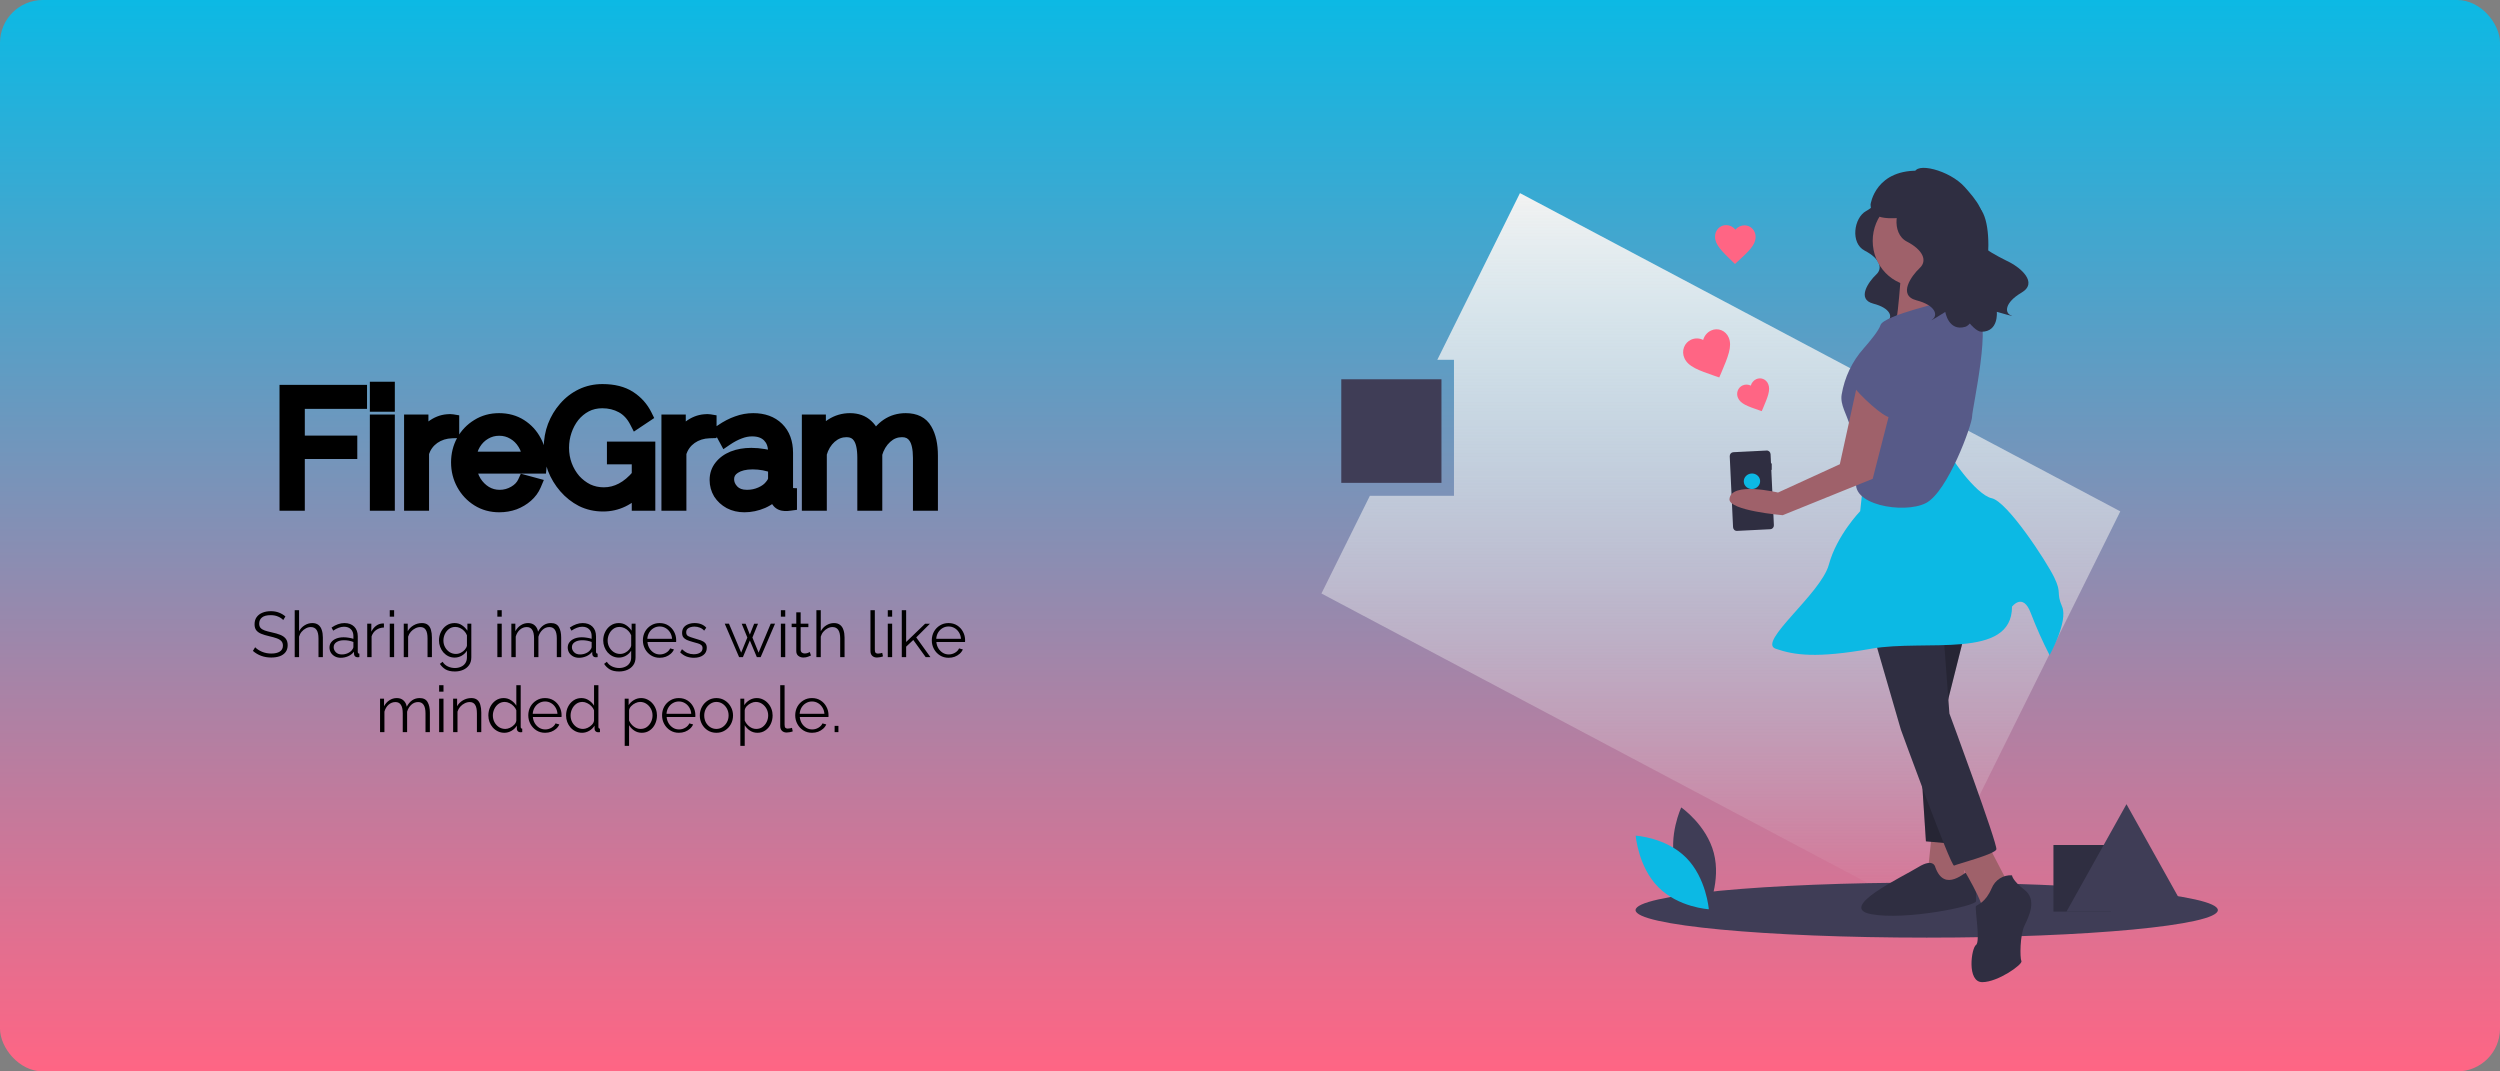 <svg width="700" height="300" viewBox="0 0 700 300" fill="none" xmlns="http://www.w3.org/2000/svg">
<rect x="0" y="0" width="700" height="300" fill="#808080" stroke="none"/>
<g clip-path="url(#clip0)">
<rect width="700" height="300" rx="12" fill="url(#paint0_linear)"/>
<path d="M425.589 54.071L402.442 100.753H407.115V138.82H383.566L370 166.179L538.097 255.291L593.686 143.182L425.589 54.071Z" fill="url(#paint1_linear)"/>
<path d="M403.609 106.191H375.558V135.194H403.609V106.191Z" fill="#3F3D56"/>
<path d="M495.965 131.569H496.088V129.756H495.881L495.76 127.178C495.747 126.892 495.624 126.622 495.418 126.429C495.213 126.236 494.942 126.136 494.664 126.15L485.32 126.617C485.183 126.624 485.048 126.658 484.924 126.719C484.8 126.78 484.688 126.865 484.596 126.97C484.504 127.075 484.432 127.198 484.386 127.332C484.339 127.466 484.319 127.608 484.326 127.75L485.255 147.621C485.268 147.908 485.391 148.177 485.597 148.37C485.802 148.563 486.073 148.663 486.35 148.649L495.695 148.182C495.832 148.175 495.966 148.141 496.091 148.08C496.215 148.019 496.326 147.934 496.419 147.829C496.511 147.724 496.583 147.601 496.629 147.467C496.675 147.333 496.696 147.191 496.689 147.049L495.965 131.569Z" fill="#2F2E41"/>
<path d="M490.649 136.926C491.912 136.863 492.89 135.839 492.834 134.639C492.778 133.44 491.709 132.518 490.446 132.581C489.183 132.645 488.204 133.668 488.261 134.868C488.317 136.068 489.386 136.989 490.649 136.926Z" fill="#0CB9E4"/>
<path d="M539.478 262.538C584.501 262.538 621 259.088 621 254.834C621 250.579 584.501 247.13 539.478 247.13C494.455 247.13 457.956 250.579 457.956 254.834C457.956 259.088 494.455 262.538 539.478 262.538Z" fill="#3F3D56"/>
<path d="M469.096 241.846C471.156 249.72 478.212 254.596 478.212 254.596C478.212 254.596 481.928 246.707 479.868 238.833C477.808 230.96 470.752 226.084 470.752 226.084C470.752 226.084 467.036 233.973 469.096 241.846Z" fill="#3F3D56"/>
<path d="M472.123 240.154C477.775 245.844 478.466 254.59 478.466 254.59C478.466 254.59 469.992 254.111 464.339 248.422C458.687 242.732 457.996 233.987 457.996 233.987C457.996 233.987 466.47 234.465 472.123 240.154Z" fill="#0CB9E4"/>
<path d="M525.342 55.119C525.342 55.119 525.948 57.21 522.51 59.092C519.072 60.974 518.061 68.084 522.106 70.175C526.151 72.266 527.364 74.985 525.342 76.867C523.319 78.749 519.679 83.768 524.533 85.022C529.387 86.277 529.993 88.786 528.578 89.832C527.162 90.877 531.814 87.95 531.814 87.95C531.814 87.95 532.623 92.969 536.87 91.714C541.117 90.459 553.049 66.62 546.982 63.275C540.914 59.929 525.342 55.119 525.342 55.119Z" fill="#2F2E41"/>
<path d="M541.012 232.401L539.697 245.09L545.395 248.716L550.655 247.809L548.025 232.401H541.012Z" fill="#9F616A"/>
<path d="M536.629 80.133C543.407 80.133 548.901 74.452 548.901 67.444C548.901 60.436 543.407 54.755 536.629 54.755C529.852 54.755 524.357 60.436 524.357 67.444C524.357 74.452 529.852 80.133 536.629 80.133Z" fill="#9F616A"/>
<path d="M532.466 73.562C532.466 73.562 531.37 92.822 530.055 92.822C528.74 92.822 545.395 91.916 545.395 91.916C545.395 91.916 538.382 79.227 541.889 75.148C545.395 71.07 532.466 73.562 532.466 73.562Z" fill="#9F616A"/>
<path d="M550.655 175.301L544.957 197.96L549.34 236.48L539.259 235.573L535.314 175.301H550.655Z" fill="#2F2E41"/>
<path opacity="0.2" d="M550.655 175.301L544.957 197.96L549.34 236.48L539.259 235.573L535.314 175.301H550.655Z" fill="black"/>
<path d="M541.889 242.824C541.889 242.824 541.451 240.105 537.068 242.824C532.685 245.543 514.277 254.154 523.919 255.966C533.561 257.779 553.284 253.701 553.284 252.341C553.284 250.981 553.723 242.371 551.969 243.277C550.216 244.184 544.519 250.075 541.889 242.824Z" fill="#2F2E41"/>
<path d="M547.587 239.652C547.587 239.652 554.599 250.981 555.037 254.154C555.476 257.326 562.05 246.903 562.05 246.903L555.914 235.12L547.587 239.652Z" fill="#9F616A"/>
<path d="M524.357 177.113L532.246 204.304C532.246 204.304 546.272 242.824 547.148 242.371C548.025 241.918 558.544 239.199 558.982 237.839C559.42 236.48 545.833 199.772 545.833 199.772L544.08 176.207L524.357 177.113Z" fill="#2F2E41"/>
<path d="M563.365 245.09C562.168 245.005 560.976 245.309 559.954 245.959C558.933 246.609 558.133 247.573 557.667 248.716C555.914 252.794 553.723 253.247 553.284 253.701C552.846 254.154 554.599 263.67 553.284 264.577C551.969 265.483 550.655 275 555.037 275C559.42 275 566.433 270.015 565.995 269.109C565.556 268.202 565.556 261.858 566.871 259.139C568.186 256.42 570.378 251.888 566.871 249.169C563.365 246.45 563.365 245.09 563.365 245.09Z" fill="#2F2E41"/>
<path d="M521.728 134.968L520.851 143.125C520.851 143.125 514.277 149.923 512.085 158.08C509.894 166.237 491.924 179.832 497.183 181.645C502.443 183.458 508.579 184.364 523.919 181.645C539.259 178.926 563.365 184.817 563.365 169.862C563.365 169.862 566.433 165.784 568.624 171.675C570.168 175.699 571.924 179.633 573.884 183.458C573.884 183.458 579.143 173.941 577.39 169.862C575.637 165.784 577.39 166.237 575.199 161.705C573.007 157.173 562.05 140.406 557.667 139.499C553.284 138.593 544.957 126.81 545.395 125.451C545.833 124.091 521.728 134.968 521.728 134.968Z" fill="#0CB9E4"/>
<path d="M545.395 84.212C545.395 84.212 527.425 88.29 526.549 91.009C526.056 92.539 523.76 95.359 521.845 97.534C518.613 101.15 516.464 105.659 515.659 110.512C515.202 113.403 517.124 116.003 518.002 119.333C520.632 129.303 522.604 126.81 519.974 134.061C517.345 141.312 533.123 144.031 539.259 140.859C545.395 137.687 552.189 118.88 552.189 116.614C552.189 114.348 558.106 88.743 553.284 86.931C548.463 85.118 545.395 84.212 545.395 84.212Z" fill="#575A88"/>
<path d="M520.413 105.964L515.153 129.983L497.841 137.913C497.841 137.913 484.692 134.741 484.254 139.726C483.968 142.981 499.156 144.258 499.156 144.258L524.357 134.061L530.055 111.856L520.413 105.964Z" fill="#9F616A"/>
<path d="M526.549 96.901C526.549 96.901 515.591 103.698 518.221 107.324C520.851 110.949 527.425 116.841 529.178 116.841C530.932 116.841 532.246 105.964 532.246 102.792C532.246 99.62 526.549 96.901 526.549 96.901Z" fill="#575A88"/>
<path d="M537.512 50.967C537.512 50.967 538.184 53.283 534.376 55.368C530.567 57.453 529.447 65.329 533.928 67.646C538.408 69.962 539.753 72.974 537.512 75.059C535.272 77.144 531.239 82.704 536.616 84.093C541.993 85.483 542.665 88.263 541.097 89.421C539.529 90.58 544.682 87.337 544.682 87.337C544.682 87.337 545.578 92.896 550.283 91.506C554.988 90.117 559.682 64.851 554.437 58.343C549.561 52.293 537.512 50.967 537.512 50.967Z" fill="#2F2E41"/>
<path d="M536.081 48.582C536.082 45.188 545.902 47.627 550.113 52.366C553.028 55.647 557.456 60.584 553.746 64.064C550.035 67.544 560.106 72.106 562.808 73.489C565.509 74.872 570.842 79.101 566.026 81.939C561.211 84.776 561.288 87.641 563.101 88.319C564.913 88.997 559.105 87.31 559.105 87.31C559.105 87.31 559.692 92.914 554.799 92.887C549.906 92.86 535.868 65.056 539.221 57.327C542.339 50.141 536.081 48.582 536.081 48.582Z" fill="#2F2E41"/>
<path d="M538.208 47.838C525.076 47.021 523.758 57.242 523.758 57.242C523.849 63.156 532.933 60.274 535.456 61.156C538.5 58.892 544.368 54.608 548.564 51.551C545.518 49.333 541.929 48.046 538.208 47.838Z" fill="#2F2E41"/>
<path d="M481.391 105.685L480.13 105.258C475.628 103.688 472.67 102.686 471.616 100.23C471.408 99.767 471.292 99.265 471.274 98.754C471.257 98.243 471.339 97.734 471.515 97.256C471.692 96.779 471.959 96.343 472.301 95.974C472.643 95.605 473.054 95.311 473.508 95.109C474.043 94.867 474.622 94.749 475.205 94.762C475.788 94.775 476.362 94.918 476.886 95.184C477.047 94.604 477.329 94.068 477.711 93.612C478.093 93.156 478.567 92.792 479.099 92.544C479.548 92.332 480.035 92.214 480.529 92.2C481.023 92.185 481.515 92.272 481.976 92.458C482.437 92.643 482.857 92.922 483.211 93.278C483.566 93.634 483.848 94.06 484.041 94.531C485.094 96.987 483.828 99.927 481.932 104.431L481.391 105.685Z" fill="#FF6584"/>
<path d="M493.289 115.121L492.431 114.83C489.366 113.762 487.353 113.08 486.636 111.408C486.494 111.093 486.415 110.751 486.403 110.403C486.391 110.055 486.447 109.709 486.567 109.384C486.687 109.059 486.869 108.762 487.102 108.511C487.335 108.26 487.614 108.06 487.923 107.922C488.287 107.758 488.681 107.677 489.078 107.686C489.475 107.695 489.866 107.793 490.223 107.973C490.333 107.578 490.524 107.213 490.784 106.903C491.045 106.593 491.367 106.345 491.729 106.176C492.035 106.032 492.366 105.952 492.702 105.942C493.039 105.932 493.374 105.991 493.687 106.118C494.001 106.244 494.287 106.433 494.528 106.676C494.77 106.918 494.962 107.208 495.093 107.529C495.81 109.2 494.948 111.202 493.657 114.268L493.289 115.121Z" fill="#FF6584"/>
<path d="M485.792 73.911L484.978 73.131C482.086 70.313 480.176 68.484 480.204 66.238C480.202 65.81 480.283 65.387 480.442 64.992C480.601 64.598 480.836 64.24 481.131 63.941C481.426 63.641 481.776 63.406 482.161 63.25C482.546 63.093 482.957 63.017 483.37 63.028C483.858 63.037 484.338 63.156 484.777 63.376C485.216 63.596 485.603 63.913 485.912 64.303C486.231 63.921 486.626 63.615 487.07 63.407C487.514 63.198 487.997 63.092 488.485 63.096C488.899 63.096 489.308 63.183 489.688 63.35C490.069 63.517 490.413 63.761 490.701 64.068C490.989 64.375 491.214 64.739 491.363 65.138C491.513 65.536 491.583 65.962 491.57 66.389C491.542 68.636 489.588 70.413 486.626 73.153L485.792 73.911Z" fill="#FF6584"/>
<path d="M591.117 236.591H574.964V255.246H591.117V236.591Z" fill="#2F2E41"/>
<path d="M595.414 225.173L603.81 240.209L612.206 255.246H595.414H578.622L587.018 240.209L595.414 225.173Z" fill="#3F3D56"/>
<path d="M80.266 141V109.76H100.77V112.488H83.346V123.972H98.042V126.524H83.346V141H80.266ZM105.56 113.28V108.88H108.552V113.28H105.56ZM105.56 141V118.076H108.552V141H105.56ZM126.582 120.716C124.587 120.775 122.827 121.332 121.302 122.388C119.806 123.444 118.75 124.896 118.134 126.744V141H115.142V118.076H117.958V123.576C118.75 121.963 119.791 120.657 121.082 119.66C122.402 118.663 123.795 118.105 125.262 117.988C125.555 117.959 125.804 117.944 126.01 117.944C126.215 117.944 126.406 117.959 126.582 117.988V120.716ZM139.78 141.44C137.58 141.44 135.615 140.897 133.884 139.812C132.153 138.727 130.789 137.275 129.792 135.456C128.795 133.637 128.296 131.643 128.296 129.472C128.296 127.331 128.78 125.365 129.748 123.576C130.745 121.787 132.109 120.364 133.84 119.308C135.571 118.223 137.536 117.68 139.736 117.68C141.995 117.68 143.975 118.223 145.676 119.308C147.377 120.393 148.697 121.831 149.636 123.62C150.604 125.38 151.088 127.316 151.088 129.428C151.088 129.897 151.073 130.293 151.044 130.616H131.42C131.567 132.259 132.036 133.725 132.828 135.016C133.62 136.277 134.632 137.289 135.864 138.052C137.096 138.785 138.445 139.152 139.912 139.152C141.408 139.152 142.816 138.771 144.136 138.008C145.456 137.245 146.395 136.248 146.952 135.016L149.548 135.72C149.079 136.835 148.345 137.832 147.348 138.712C146.38 139.563 145.251 140.237 143.96 140.736C142.669 141.205 141.276 141.44 139.78 141.44ZM131.332 128.46H148.272C148.155 126.817 147.7 125.365 146.908 124.104C146.116 122.813 145.104 121.816 143.872 121.112C142.64 120.379 141.276 120.012 139.78 120.012C138.284 120.012 136.92 120.379 135.688 121.112C134.456 121.816 133.444 122.813 132.652 124.104C131.889 125.365 131.449 126.817 131.332 128.46ZM168.86 141.22C166.748 141.22 164.798 140.78 163.008 139.9C161.248 138.991 159.708 137.773 158.388 136.248C157.068 134.723 156.042 133.021 155.308 131.144C154.604 129.237 154.252 127.301 154.252 125.336C154.252 123.253 154.604 121.273 155.308 119.396C156.042 117.489 157.054 115.803 158.344 114.336C159.635 112.84 161.16 111.667 162.92 110.816C164.68 109.965 166.602 109.54 168.684 109.54C171.764 109.54 174.272 110.171 176.208 111.432C178.144 112.693 179.611 114.336 180.608 116.36L178.232 117.944C177.235 116.008 175.9 114.585 174.228 113.676C172.556 112.767 170.694 112.312 168.64 112.312C166.91 112.312 165.34 112.679 163.932 113.412C162.554 114.145 161.366 115.128 160.368 116.36C159.4 117.592 158.652 118.985 158.124 120.54C157.596 122.095 157.332 123.708 157.332 125.38C157.332 127.14 157.626 128.812 158.212 130.396C158.799 131.951 159.62 133.344 160.676 134.576C161.762 135.779 163.008 136.732 164.416 137.436C165.854 138.111 167.408 138.448 169.08 138.448C170.87 138.448 172.571 138.023 174.184 137.172C175.827 136.321 177.396 135.001 178.892 133.212V128.02H171.94V125.644H181.488V141H178.892V136.424C176.018 139.621 172.674 141.22 168.86 141.22ZM198.64 120.716C196.646 120.775 194.886 121.332 193.36 122.388C191.864 123.444 190.808 124.896 190.192 126.744V141H187.2V118.076H190.016V123.576C190.808 121.963 191.85 120.657 193.14 119.66C194.46 118.663 195.854 118.105 197.32 117.988C197.614 117.959 197.863 117.944 198.068 117.944C198.274 117.944 198.464 117.959 198.64 117.988V120.716ZM200.692 134.4C200.692 132.992 201.103 131.775 201.924 130.748C202.746 129.692 203.875 128.871 205.312 128.284C206.779 127.697 208.466 127.404 210.372 127.404C211.487 127.404 212.646 127.507 213.848 127.712C215.051 127.888 216.122 128.137 217.06 128.46V126.524C217.06 124.588 216.488 123.048 215.344 121.904C214.2 120.76 212.616 120.188 210.592 120.188C209.39 120.188 208.187 120.423 206.984 120.892C205.782 121.332 204.535 121.992 203.244 122.872L202.1 120.76C203.596 119.733 205.063 118.971 206.5 118.472C207.938 117.944 209.404 117.68 210.9 117.68C213.716 117.68 215.946 118.487 217.588 120.1C219.231 121.713 220.052 123.943 220.052 126.788V137.392C220.052 138.184 220.419 138.595 221.152 138.624V141C220.507 141.088 220.052 141.117 219.788 141.088C219.055 141.059 218.498 140.824 218.116 140.384C217.735 139.944 217.53 139.475 217.5 138.976L217.456 137.304C216.43 138.624 215.095 139.651 213.452 140.384C211.81 141.088 210.138 141.44 208.436 141.44C206.94 141.44 205.606 141.132 204.432 140.516C203.259 139.871 202.335 139.02 201.66 137.964C201.015 136.879 200.692 135.691 200.692 134.4ZM216.048 136.16C216.723 135.368 217.06 134.635 217.06 133.96V130.616C215.036 129.824 212.924 129.428 210.724 129.428C208.583 129.428 206.852 129.853 205.532 130.704C204.212 131.555 203.552 132.713 203.552 134.18C203.552 135.441 204.036 136.585 205.004 137.612C206.002 138.639 207.38 139.152 209.14 139.152C210.578 139.152 211.912 138.873 213.144 138.316C214.406 137.759 215.374 137.04 216.048 136.16ZM260.617 141H257.625V128.196C257.625 125.556 257.199 123.605 256.349 122.344C255.498 121.053 254.237 120.408 252.565 120.408C250.805 120.408 249.25 121.024 247.901 122.256C246.551 123.488 245.598 125.072 245.041 127.008V141H242.049V128.196C242.049 125.497 241.623 123.532 240.773 122.3C239.951 121.039 238.705 120.408 237.033 120.408C235.302 120.408 233.747 121.009 232.369 122.212C231.019 123.415 230.066 124.999 229.509 126.964V141H226.517V118.076H229.245V123.268C230.183 121.508 231.415 120.144 232.941 119.176C234.466 118.179 236.153 117.68 238.001 117.68C239.907 117.68 241.447 118.237 242.621 119.352C243.794 120.437 244.513 121.845 244.777 123.576C246.889 119.645 249.837 117.68 253.621 117.68C256.202 117.68 258.006 118.589 259.033 120.408C260.089 122.197 260.617 124.588 260.617 127.58V141Z" fill="black"/>
<path d="M80.266 141H78.266V143H80.266V141ZM80.266 109.76V107.76H78.266V109.76H80.266ZM100.77 109.76H102.77V107.76H100.77V109.76ZM100.77 112.488V114.488H102.77V112.488H100.77ZM83.346 112.488V110.488H81.346V112.488H83.346ZM83.346 123.972H81.346V125.972H83.346V123.972ZM98.042 123.972H100.042V121.972H98.042V123.972ZM98.042 126.524V128.524H100.042V126.524H98.042ZM83.346 126.524V124.524H81.346V126.524H83.346ZM83.346 141V143H85.346V141H83.346ZM82.266 141V109.76H78.266V141H82.266ZM80.266 111.76H100.77V107.76H80.266V111.76ZM98.77 109.76V112.488H102.77V109.76H98.77ZM100.77 110.488H83.346V114.488H100.77V110.488ZM81.346 112.488V123.972H85.346V112.488H81.346ZM83.346 125.972H98.042V121.972H83.346V125.972ZM96.042 123.972V126.524H100.042V123.972H96.042ZM98.042 124.524H83.346V128.524H98.042V124.524ZM81.346 126.524V141H85.346V126.524H81.346ZM83.346 139H80.266V143H83.346V139ZM105.56 113.28H103.56V115.28H105.56V113.28ZM105.56 108.88V106.88H103.56V108.88H105.56ZM108.552 108.88H110.552V106.88H108.552V108.88ZM108.552 113.28V115.28H110.552V113.28H108.552ZM105.56 141H103.56V143H105.56V141ZM105.56 118.076V116.076H103.56V118.076H105.56ZM108.552 118.076H110.552V116.076H108.552V118.076ZM108.552 141V143H110.552V141H108.552ZM107.56 113.28V108.88H103.56V113.28H107.56ZM105.56 110.88H108.552V106.88H105.56V110.88ZM106.552 108.88V113.28H110.552V108.88H106.552ZM108.552 111.28H105.56V115.28H108.552V111.28ZM107.56 141V118.076H103.56V141H107.56ZM105.56 120.076H108.552V116.076H105.56V120.076ZM106.552 118.076V141H110.552V118.076H106.552ZM108.552 139H105.56V143H108.552V139ZM126.582 120.716L126.641 122.715L128.582 122.658V120.716H126.582ZM121.302 122.388L120.163 120.744L120.156 120.749L120.148 120.754L121.302 122.388ZM118.134 126.744L116.236 126.112L116.134 126.419V126.744H118.134ZM118.134 141V143H120.134V141H118.134ZM115.142 141H113.142V143H115.142V141ZM115.142 118.076V116.076H113.142V118.076H115.142ZM117.958 118.076H119.958V116.076H117.958V118.076ZM117.958 123.576H115.958L119.753 124.457L117.958 123.576ZM121.082 119.66L119.876 118.064L119.867 118.071L119.859 118.077L121.082 119.66ZM125.262 117.988L125.421 119.982L125.441 119.98L125.461 119.978L125.262 117.988ZM126.582 117.988H128.582V116.294L126.911 116.015L126.582 117.988ZM126.523 118.717C124.172 118.786 122.031 119.451 120.163 120.744L122.44 124.032C123.623 123.213 125.002 122.763 126.641 122.715L126.523 118.717ZM120.148 120.754C118.281 122.072 116.978 123.886 116.236 126.112L120.031 127.376C120.521 125.906 121.331 124.816 122.455 124.022L120.148 120.754ZM116.134 126.744V141H120.134V126.744H116.134ZM118.134 139H115.142V143H118.134V139ZM117.142 141V118.076H113.142V141H117.142ZM115.142 120.076H117.958V116.076H115.142V120.076ZM115.958 118.076V123.576H119.958V118.076H115.958ZM119.753 124.457C120.424 123.09 121.28 122.035 122.305 121.243L119.859 118.077C118.303 119.28 117.075 120.835 116.162 122.695L119.753 124.457ZM122.287 121.256C123.343 120.458 124.38 120.065 125.421 119.982L125.102 115.994C123.21 116.146 121.461 116.867 119.876 118.064L122.287 121.256ZM125.461 119.978C125.714 119.953 125.893 119.944 126.01 119.944V115.944C125.716 115.944 125.396 115.965 125.063 115.998L125.461 119.978ZM126.01 119.944C126.121 119.944 126.2 119.952 126.253 119.961L126.911 116.015C126.611 115.965 126.309 115.944 126.01 115.944V119.944ZM124.582 117.988V120.716H128.582V117.988H124.582ZM133.884 139.812L132.822 141.506L133.884 139.812ZM129.792 135.456L128.038 136.418L129.792 135.456ZM129.748 123.576L128.001 122.602L127.995 122.613L127.989 122.624L129.748 123.576ZM133.84 119.308L134.882 121.015L134.892 121.009L134.903 121.002L133.84 119.308ZM149.636 123.62L147.865 124.549L147.874 124.567L147.884 124.584L149.636 123.62ZM151.044 130.616V132.616H152.871L153.036 130.797L151.044 130.616ZM131.42 130.616V128.616H129.234L129.428 130.794L131.42 130.616ZM132.828 135.016L131.123 136.062L131.129 136.071L131.134 136.08L132.828 135.016ZM135.864 138.052L134.811 139.753L134.826 139.762L134.841 139.771L135.864 138.052ZM144.136 138.008L143.136 136.276L144.136 138.008ZM146.952 135.016L147.476 133.086L145.832 132.64L145.13 134.192L146.952 135.016ZM149.548 135.72L151.391 136.496L152.279 134.388L150.072 133.79L149.548 135.72ZM147.348 138.712L148.668 140.214L148.671 140.212L147.348 138.712ZM143.96 140.736L144.644 142.616L144.662 142.609L144.681 142.602L143.96 140.736ZM131.332 128.46L129.337 128.318L129.184 130.46H131.332V128.46ZM148.272 128.46V130.46H150.42L150.267 128.318L148.272 128.46ZM146.908 124.104L145.203 125.15L145.209 125.159L145.214 125.168L146.908 124.104ZM143.872 121.112L142.849 122.831L142.864 122.84L142.88 122.848L143.872 121.112ZM135.688 121.112L136.68 122.848L136.696 122.84L136.711 122.831L135.688 121.112ZM132.652 124.104L130.947 123.058L130.941 123.069L132.652 124.104ZM139.78 139.44C137.926 139.44 136.334 138.988 134.947 138.118L132.822 141.506C134.895 142.807 137.234 143.44 139.78 143.44V139.44ZM134.947 138.118C133.51 137.216 132.382 136.019 131.546 134.494L128.038 136.418C129.197 138.531 130.797 140.237 132.822 141.506L134.947 138.118ZM131.546 134.494C130.718 132.984 130.296 131.323 130.296 129.472H126.296C126.296 131.963 126.872 134.29 128.038 136.418L131.546 134.494ZM130.296 129.472C130.296 127.645 130.706 126.009 131.507 124.528L127.989 122.624C126.854 124.721 126.296 127.016 126.296 129.472H130.296ZM131.495 124.55C132.326 123.058 133.449 121.89 134.882 121.015L132.798 117.601C130.77 118.838 129.165 120.515 128.001 122.602L131.495 124.55ZM134.903 121.002C136.29 120.132 137.882 119.68 139.736 119.68V115.68C137.19 115.68 134.851 116.313 132.778 117.614L134.903 121.002ZM139.736 119.68C141.661 119.68 143.258 120.138 144.6 120.994L146.752 117.622C144.692 116.308 142.329 115.68 139.736 115.68V119.68ZM144.6 120.994C146.008 121.892 147.088 123.068 147.865 124.549L151.407 122.691C150.307 120.593 148.747 118.895 146.752 117.622L144.6 120.994ZM147.884 124.584C148.681 126.033 149.088 127.635 149.088 129.428H153.088C153.088 126.997 152.527 124.727 151.389 122.656L147.884 124.584ZM149.088 129.428C149.088 129.861 149.074 130.193 149.052 130.435L153.036 130.797C153.072 130.394 153.088 129.934 153.088 129.428H149.088ZM151.044 128.616H131.42V132.616H151.044V128.616ZM129.428 130.794C129.6 132.716 130.156 134.485 131.123 136.062L134.533 133.97C133.916 132.965 133.534 131.801 133.412 130.438L129.428 130.794ZM131.134 136.08C132.084 137.592 133.313 138.825 134.811 139.753L136.917 136.351C135.952 135.754 135.156 134.963 134.522 133.952L131.134 136.08ZM134.841 139.771C136.39 140.693 138.094 141.152 139.912 141.152V137.152C138.797 137.152 137.802 136.878 136.887 136.333L134.841 139.771ZM139.912 141.152C141.766 141.152 143.519 140.675 145.137 139.74L143.136 136.276C142.114 136.867 141.05 137.152 139.912 137.152V141.152ZM145.137 139.74C146.771 138.796 148.023 137.501 148.774 135.84L145.13 134.192C144.766 134.995 144.142 135.695 143.136 136.276L145.137 139.74ZM146.429 136.946L149.025 137.65L150.072 133.79L147.476 133.086L146.429 136.946ZM147.705 134.944C147.363 135.755 146.819 136.511 146.025 137.212L148.671 140.212C149.871 139.153 150.794 137.915 151.391 136.496L147.705 134.944ZM146.028 137.21C145.249 137.894 144.327 138.45 143.239 138.87L144.681 142.602C146.175 142.024 147.511 141.232 148.668 140.214L146.028 137.21ZM143.277 138.856C142.224 139.239 141.064 139.44 139.78 139.44V143.44C141.488 143.44 143.115 143.171 144.644 142.616L143.277 138.856ZM131.332 130.46H148.272V126.46H131.332V130.46ZM150.267 128.318C150.129 126.383 149.586 124.608 148.602 123.04L145.214 125.168C145.814 126.123 146.181 127.252 146.277 128.602L150.267 128.318ZM148.613 123.058C147.657 121.501 146.408 120.257 144.864 119.376L142.88 122.848C143.801 123.375 144.575 124.126 145.203 125.15L148.613 123.058ZM144.895 119.393C143.34 118.468 141.62 118.012 139.78 118.012V122.012C140.932 122.012 141.94 122.29 142.849 122.831L144.895 119.393ZM139.78 118.012C137.94 118.012 136.22 118.468 134.665 119.393L136.711 122.831C137.62 122.29 138.628 122.012 139.78 122.012V118.012ZM134.696 119.376C133.153 120.257 131.903 121.501 130.947 123.058L134.357 125.15C134.985 124.126 135.76 123.375 136.68 122.848L134.696 119.376ZM130.941 123.069C129.996 124.632 129.474 126.397 129.337 128.318L133.327 128.602C133.424 127.238 133.783 126.099 134.364 125.139L130.941 123.069ZM163.008 139.9L162.09 141.677L162.108 141.686L162.126 141.695L163.008 139.9ZM158.388 136.248L156.876 137.557L156.876 137.557L158.388 136.248ZM155.308 131.144L153.432 131.837L153.439 131.854L153.445 131.872L155.308 131.144ZM155.308 119.396L153.442 118.678L153.439 118.686L153.436 118.694L155.308 119.396ZM158.344 114.336L159.846 115.657L159.852 115.65L159.859 115.642L158.344 114.336ZM162.92 110.816L162.05 109.015L162.05 109.015L162.92 110.816ZM176.208 111.432L177.3 109.756L177.3 109.756L176.208 111.432ZM180.608 116.36L181.718 118.024L183.178 117.05L182.402 115.476L180.608 116.36ZM178.232 117.944L176.454 118.86L177.479 120.85L179.342 119.608L178.232 117.944ZM174.228 113.676L175.184 111.919L175.184 111.919L174.228 113.676ZM163.932 113.412L163.008 111.638L163.001 111.642L162.993 111.646L163.932 113.412ZM160.368 116.36L158.814 115.102L158.805 115.113L158.796 115.124L160.368 116.36ZM158.124 120.54L160.018 121.183L160.018 121.183L158.124 120.54ZM158.212 130.396L156.337 131.091L156.341 131.102L158.212 130.396ZM160.676 134.576L159.158 135.878L159.174 135.897L159.192 135.916L160.676 134.576ZM164.416 137.436L163.522 139.225L163.544 139.236L163.566 139.246L164.416 137.436ZM174.184 137.172L173.265 135.396L173.258 135.399L173.251 135.403L174.184 137.172ZM178.892 133.212L180.427 134.495L180.892 133.938V133.212H178.892ZM178.892 128.02H180.892V126.02H178.892V128.02ZM171.94 128.02H169.94V130.02H171.94V128.02ZM171.94 125.644V123.644H169.94V125.644H171.94ZM181.488 125.644H183.488V123.644H181.488V125.644ZM181.488 141V143H183.488V141H181.488ZM178.892 141H176.892V143H178.892V141ZM178.892 136.424H180.892V131.208L177.405 135.087L178.892 136.424ZM168.86 139.22C167.036 139.22 165.389 138.842 163.891 138.105L162.126 141.695C164.206 142.718 166.461 143.22 168.86 143.22V139.22ZM163.926 138.123C162.397 137.333 161.057 136.276 159.901 134.939L156.876 137.557C158.359 139.271 160.1 140.649 162.09 141.677L163.926 138.123ZM159.901 134.939C158.73 133.586 157.822 132.081 157.171 130.416L153.445 131.872C154.262 133.961 155.407 135.859 156.876 137.557L159.901 134.939ZM157.184 130.451C156.56 128.759 156.252 127.057 156.252 125.336H152.252C152.252 127.546 152.649 129.716 153.432 131.837L157.184 130.451ZM156.252 125.336C156.252 123.484 156.564 121.742 157.181 120.098L153.436 118.694C152.644 120.804 152.252 123.023 152.252 125.336H156.252ZM157.175 120.114C157.827 118.418 158.719 116.938 159.846 115.657L156.843 113.015C155.389 114.667 154.256 116.56 153.442 118.678L157.175 120.114ZM159.859 115.642C160.973 114.351 162.28 113.347 163.791 112.617L162.05 109.015C160.041 109.986 158.297 111.329 156.83 113.03L159.859 115.642ZM163.791 112.617C165.262 111.906 166.883 111.54 168.684 111.54V107.54C166.32 107.54 164.099 108.025 162.05 109.015L163.791 112.617ZM168.684 111.54C171.503 111.54 173.597 112.118 175.117 113.108L177.3 109.756C174.948 108.224 172.026 107.54 168.684 107.54V111.54ZM175.117 113.108C176.759 114.178 177.98 115.55 178.814 117.244L182.402 115.476C181.242 113.122 179.529 111.209 177.3 109.756L175.117 113.108ZM179.499 114.696L177.123 116.28L179.342 119.608L181.718 118.024L179.499 114.696ZM180.01 117.028C178.857 114.789 177.257 113.047 175.184 111.919L173.273 115.433C174.543 116.124 175.613 117.227 176.454 118.86L180.01 117.028ZM175.184 111.919C173.196 110.838 171 110.312 168.64 110.312V114.312C170.387 114.312 171.917 114.696 173.273 115.433L175.184 111.919ZM168.64 110.312C166.618 110.312 164.727 110.743 163.008 111.638L164.856 115.186C165.954 114.614 167.202 114.312 168.64 114.312V110.312ZM162.993 111.646C161.374 112.508 159.977 113.664 158.814 115.102L161.923 117.618C162.754 116.592 163.734 115.783 164.872 115.178L162.993 111.646ZM158.796 115.124C157.681 116.543 156.828 118.138 156.231 119.897L160.018 121.183C160.477 119.832 161.119 118.641 161.941 117.596L158.796 115.124ZM156.231 119.897C155.631 121.662 155.332 123.493 155.332 125.38H159.332C159.332 123.923 159.562 122.527 160.018 121.183L156.231 119.897ZM155.332 125.38C155.332 127.367 155.664 129.275 156.337 131.091L160.088 129.701C159.587 128.349 159.332 126.913 159.332 125.38H155.332ZM156.341 131.102C157.008 132.869 157.947 134.465 159.158 135.878L162.195 133.274C161.294 132.223 160.59 131.032 160.084 129.69L156.341 131.102ZM159.192 135.916C160.439 137.298 161.884 138.406 163.522 139.225L165.311 135.647C164.132 135.058 163.084 134.259 162.161 133.236L159.192 135.916ZM163.566 139.246C165.284 140.053 167.13 140.448 169.08 140.448V136.448C167.686 136.448 166.423 136.169 165.266 135.626L163.566 139.246ZM169.08 140.448C171.201 140.448 173.222 139.94 175.117 138.941L173.251 135.403C171.92 136.105 170.538 136.448 169.08 136.448V140.448ZM175.104 138.948C177.035 137.948 178.803 136.437 180.427 134.495L177.358 131.929C175.989 133.566 174.619 134.695 173.265 135.396L175.104 138.948ZM180.892 133.212V128.02H176.892V133.212H180.892ZM178.892 126.02H171.94V130.02H178.892V126.02ZM173.94 128.02V125.644H169.94V128.02H173.94ZM171.94 127.644H181.488V123.644H171.94V127.644ZM179.488 125.644V141H183.488V125.644H179.488ZM181.488 139H178.892V143H181.488V139ZM180.892 141V136.424H176.892V141H180.892ZM177.405 135.087C174.856 137.922 172.031 139.22 168.86 139.22V143.22C173.317 143.22 177.179 141.321 180.38 137.761L177.405 135.087ZM198.64 120.716L198.699 122.715L200.64 122.658V120.716H198.64ZM193.36 122.388L192.222 120.744L192.214 120.749L192.207 120.754L193.36 122.388ZM190.192 126.744L188.295 126.112L188.192 126.419V126.744H190.192ZM190.192 141V143H192.192V141H190.192ZM187.2 141H185.2V143H187.2V141ZM187.2 118.076V116.076H185.2V118.076H187.2ZM190.016 118.076H192.016V116.076H190.016V118.076ZM190.016 123.576H188.016L191.812 124.457L190.016 123.576ZM193.14 119.66L191.935 118.064L191.926 118.071L191.917 118.077L193.14 119.66ZM197.32 117.988L197.48 119.982L197.5 119.98L197.519 119.978L197.32 117.988ZM198.64 117.988H200.64V116.294L198.969 116.015L198.64 117.988ZM198.582 118.717C196.231 118.786 194.09 119.451 192.222 120.744L194.499 124.032C195.682 123.213 197.061 122.763 198.699 122.715L198.582 118.717ZM192.207 120.754C190.34 122.072 189.037 123.886 188.295 126.112L192.09 127.376C192.58 125.906 193.389 124.816 194.514 124.022L192.207 120.754ZM188.192 126.744V141H192.192V126.744H188.192ZM190.192 139H187.2V143H190.192V139ZM189.2 141V118.076H185.2V141H189.2ZM187.2 120.076H190.016V116.076H187.2V120.076ZM188.016 118.076V123.576H192.016V118.076H188.016ZM191.812 124.457C192.483 123.09 193.338 122.035 194.363 121.243L191.917 118.077C190.361 119.28 189.134 120.835 188.221 122.695L191.812 124.457ZM194.346 121.256C195.401 120.458 196.439 120.065 197.48 119.982L197.161 115.994C195.269 116.146 193.52 116.867 191.935 118.064L194.346 121.256ZM197.519 119.978C197.772 119.953 197.951 119.944 198.068 119.944V115.944C197.775 115.944 197.455 115.965 197.121 115.998L197.519 119.978ZM198.068 119.944C198.18 119.944 198.259 119.952 198.312 119.961L198.969 116.015C198.67 115.965 198.368 115.944 198.068 115.944V119.944ZM196.64 117.988V120.716H200.64V117.988H196.64ZM201.924 130.748L203.486 131.997L203.495 131.987L203.503 131.976L201.924 130.748ZM205.312 128.284L204.569 126.427L204.556 126.432L205.312 128.284ZM213.848 127.712L213.512 129.683L213.535 129.687L213.559 129.691L213.848 127.712ZM217.06 128.46L216.41 130.351L219.06 131.262V128.46H217.06ZM215.344 121.904L213.93 123.318L215.344 121.904ZM206.984 120.892L207.671 122.77L207.691 122.763L207.711 122.755L206.984 120.892ZM203.244 122.872L201.486 123.825L202.541 125.772L204.371 124.524L203.244 122.872ZM202.1 120.76L200.969 119.111L199.484 120.13L200.342 121.713L202.1 120.76ZM206.5 118.472L207.156 120.362L207.173 120.356L207.19 120.349L206.5 118.472ZM217.588 120.1L218.99 118.673L217.588 120.1ZM221.152 138.624H223.152V136.702L221.232 136.626L221.152 138.624ZM221.152 141L221.422 142.982L223.152 142.746V141H221.152ZM219.788 141.088L220.009 139.1L219.939 139.092L219.868 139.09L219.788 141.088ZM218.116 140.384L216.605 141.694L218.116 140.384ZM217.5 138.976L215.501 139.029L215.502 139.061L215.504 139.093L217.5 138.976ZM217.456 137.304L219.456 137.251L219.309 131.665L215.878 136.076L217.456 137.304ZM213.452 140.384L214.24 142.222L214.254 142.216L214.268 142.21L213.452 140.384ZM204.432 140.516L203.468 142.268L203.485 142.278L203.503 142.287L204.432 140.516ZM201.66 137.964L199.941 138.986L199.958 139.014L199.975 139.041L201.66 137.964ZM216.048 136.16L214.526 134.863L214.492 134.902L214.461 134.943L216.048 136.16ZM217.06 130.616H219.06V129.251L217.789 128.754L217.06 130.616ZM205.004 137.612L203.549 138.984L203.559 138.995L203.57 139.006L205.004 137.612ZM213.144 138.316L212.336 136.487L212.328 136.49L212.32 136.494L213.144 138.316ZM202.692 134.4C202.692 133.412 202.969 132.643 203.486 131.997L200.362 129.499C199.237 130.906 198.692 132.572 198.692 134.4H202.692ZM203.503 131.976C204.077 131.238 204.902 130.612 206.068 130.136L204.556 126.432C202.848 127.13 201.414 128.146 200.346 129.52L203.503 131.976ZM206.055 130.141C207.242 129.666 208.669 129.404 210.372 129.404V125.404C208.262 125.404 206.316 125.729 204.569 126.427L206.055 130.141ZM210.372 129.404C211.364 129.404 212.41 129.495 213.512 129.683L214.185 125.741C212.881 125.518 211.61 125.404 210.372 125.404V129.404ZM213.559 129.691C214.665 129.853 215.611 130.077 216.41 130.351L217.71 126.569C216.632 126.198 215.437 125.923 214.138 125.733L213.559 129.691ZM219.06 128.46V126.524H215.06V128.46H219.06ZM219.06 126.524C219.06 124.169 218.35 122.081 216.758 120.49L213.93 123.318C214.627 124.015 215.06 125.007 215.06 126.524H219.06ZM216.758 120.49C215.15 118.882 213.006 118.188 210.592 118.188V122.188C212.226 122.188 213.25 122.638 213.93 123.318L216.758 120.49ZM210.592 118.188C209.123 118.188 207.674 118.476 206.257 119.029L207.711 122.755C208.699 122.37 209.656 122.188 210.592 122.188V118.188ZM206.297 119.014C204.91 119.521 203.516 120.266 202.118 121.22L204.371 124.524C205.554 123.718 206.654 123.143 207.671 122.77L206.297 119.014ZM205.003 121.919L203.859 119.807L200.342 121.713L201.486 123.825L205.003 121.919ZM203.232 122.409C204.608 121.465 205.916 120.792 207.156 120.362L205.845 116.582C204.21 117.15 202.584 118.002 200.969 119.111L203.232 122.409ZM207.19 120.349C208.412 119.901 209.645 119.68 210.9 119.68V115.68C209.163 115.68 207.464 115.987 205.811 116.595L207.19 120.349ZM210.9 119.68C213.316 119.68 214.998 120.359 216.187 121.527L218.99 118.673C216.893 116.614 214.116 115.68 210.9 115.68V119.68ZM216.187 121.527C217.36 122.679 218.052 124.345 218.052 126.788H222.052C222.052 123.541 221.102 120.747 218.99 118.673L216.187 121.527ZM218.052 126.788V137.392H222.052V126.788H218.052ZM218.052 137.392C218.052 138.066 218.206 138.922 218.835 139.626C219.488 140.357 220.351 140.594 221.072 140.622L221.232 136.626C221.22 136.625 221.533 136.642 221.819 136.962C222.081 137.256 222.052 137.51 222.052 137.392H218.052ZM219.152 138.624V141H223.152V138.624H219.152ZM220.882 139.018C220.588 139.058 220.363 139.082 220.198 139.092C220.018 139.104 219.972 139.096 220.009 139.1L219.567 143.076C220.104 143.135 220.782 143.069 221.422 142.982L220.882 139.018ZM219.868 139.09C219.691 139.083 219.613 139.054 219.596 139.047C219.589 139.044 219.593 139.044 219.603 139.051C219.613 139.059 219.622 139.067 219.628 139.074L216.605 141.694C217.437 142.654 218.576 143.041 219.708 143.086L219.868 139.09ZM219.628 139.074C219.551 138.986 219.52 138.927 219.509 138.9C219.498 138.877 219.497 138.866 219.497 138.859L215.504 139.093C215.563 140.102 215.985 140.978 216.605 141.694L219.628 139.074ZM219.5 138.923L219.456 137.251L215.457 137.357L215.501 139.029L219.5 138.923ZM215.878 136.076C215.067 137.118 214.003 137.948 212.637 138.558L214.268 142.21C216.187 141.354 217.792 140.13 219.035 138.532L215.878 136.076ZM212.664 138.546C211.258 139.148 209.853 139.44 208.436 139.44V143.44C210.422 143.44 212.361 143.028 214.24 142.222L212.664 138.546ZM208.436 139.44C207.222 139.44 206.213 139.192 205.362 138.745L203.503 142.287C204.998 143.072 206.659 143.44 208.436 143.44V139.44ZM205.396 138.764C204.495 138.268 203.828 137.642 203.346 136.887L199.975 139.041C200.842 140.398 202.023 141.473 203.468 142.268L205.396 138.764ZM203.379 136.942C202.922 136.173 202.692 135.339 202.692 134.4H198.692C198.692 136.042 199.108 137.584 199.941 138.986L203.379 136.942ZM217.571 137.457C218.394 136.49 219.06 135.309 219.06 133.96H215.06C215.06 133.961 215.052 134.246 214.526 134.863L217.571 137.457ZM219.06 133.96V130.616H215.06V133.96H219.06ZM217.789 128.754C215.53 127.87 213.17 127.428 210.724 127.428V131.428C212.678 131.428 214.543 131.778 216.331 132.478L217.789 128.754ZM210.724 127.428C208.334 127.428 206.189 127.901 204.449 129.023L206.616 132.385C207.515 131.806 208.832 131.428 210.724 131.428V127.428ZM204.449 129.023C202.606 130.211 201.552 131.978 201.552 134.18H205.552C205.552 133.449 205.819 132.899 206.616 132.385L204.449 129.023ZM201.552 134.18C201.552 136.013 202.276 137.634 203.549 138.984L206.459 136.24C205.796 135.537 205.552 134.869 205.552 134.18H201.552ZM203.57 139.006C205.027 140.506 206.972 141.152 209.14 141.152V137.152C207.788 137.152 206.976 136.772 206.439 136.218L203.57 139.006ZM209.14 141.152C210.844 141.152 212.461 140.82 213.969 140.138L212.32 136.494C211.363 136.927 210.312 137.152 209.14 137.152V141.152ZM213.953 140.145C215.447 139.485 216.713 138.58 217.635 137.377L214.461 134.943C214.034 135.5 213.364 136.032 212.336 136.487L213.953 140.145ZM260.617 141V143H262.617V141H260.617ZM257.625 141H255.625V143H257.625V141ZM256.349 122.344L254.679 123.445L254.685 123.453L254.691 123.462L256.349 122.344ZM247.901 122.256L246.552 120.779L246.552 120.779L247.901 122.256ZM245.041 127.008L243.119 126.455L243.041 126.726V127.008H245.041ZM245.041 141V143H247.041V141H245.041ZM242.049 141H240.049V143H242.049V141ZM240.773 122.3L239.097 123.391L239.112 123.414L239.127 123.436L240.773 122.3ZM232.369 122.212L231.054 120.705L231.046 120.712L231.038 120.719L232.369 122.212ZM229.509 126.964L227.585 126.418L227.509 126.686V126.964H229.509ZM229.509 141V143H231.509V141H229.509ZM226.517 141H224.517V143H226.517V141ZM226.517 118.076V116.076H224.517V118.076H226.517ZM229.245 118.076H231.245V116.076H229.245V118.076ZM229.245 123.268H227.245L231.01 124.209L229.245 123.268ZM232.941 119.176L234.012 120.865L234.024 120.857L234.035 120.85L232.941 119.176ZM242.621 119.352L241.243 120.802L241.253 120.811L241.263 120.82L242.621 119.352ZM244.777 123.576L242.8 123.878L243.703 129.8L246.539 124.523L244.777 123.576ZM259.033 120.408L257.291 121.391L257.301 121.408L257.31 121.425L259.033 120.408ZM260.617 139H257.625V143H260.617V139ZM259.625 141V128.196H255.625V141H259.625ZM259.625 128.196C259.625 125.417 259.191 122.981 258.007 121.226L254.691 123.462C255.208 124.229 255.625 125.695 255.625 128.196H259.625ZM258.019 121.243C256.763 119.339 254.844 118.408 252.565 118.408V122.408C253.63 122.408 254.233 122.768 254.679 123.445L258.019 121.243ZM252.565 118.408C250.285 118.408 248.255 119.225 246.552 120.779L249.249 123.733C250.246 122.823 251.324 122.408 252.565 122.408V118.408ZM246.552 120.779C244.903 122.285 243.768 124.201 243.119 126.455L246.963 127.561C247.429 125.943 248.2 124.691 249.249 123.733L246.552 120.779ZM243.041 127.008V141H247.041V127.008H243.041ZM245.041 139H242.049V143H245.041V139ZM244.049 141V128.196H240.049V141H244.049ZM244.049 128.196C244.049 125.375 243.621 122.905 242.419 121.164L239.127 123.436C239.626 124.159 240.049 125.619 240.049 128.196H244.049ZM242.449 121.209C241.213 119.31 239.293 118.408 237.033 118.408V122.408C238.117 122.408 238.69 122.767 239.097 123.391L242.449 121.209ZM237.033 118.408C234.789 118.408 232.774 119.204 231.054 120.705L233.684 123.719C234.721 122.814 235.815 122.408 237.033 122.408V118.408ZM231.038 120.719C229.369 122.206 228.232 124.136 227.585 126.418L231.433 127.51C231.9 125.861 232.67 124.623 233.7 123.705L231.038 120.719ZM227.509 126.964V141H231.509V126.964H227.509ZM229.509 139H226.517V143H229.509V139ZM228.517 141V118.076H224.517V141H228.517ZM226.517 120.076H229.245V116.076H226.517V120.076ZM227.245 118.076V123.268H231.245V118.076H227.245ZM231.01 124.209C231.803 122.721 232.808 121.629 234.012 120.865L231.869 117.487C230.023 118.659 228.564 120.294 227.48 122.327L231.01 124.209ZM234.035 120.85C235.23 120.069 236.536 119.68 238.001 119.68V115.68C235.77 115.68 233.702 116.289 231.846 117.502L234.035 120.85ZM238.001 119.68C239.492 119.68 240.507 120.102 241.243 120.802L243.998 117.902C242.388 116.372 240.323 115.68 238.001 115.68V119.68ZM241.263 120.82C242.071 121.568 242.597 122.549 242.8 123.878L246.754 123.274C246.429 121.141 245.517 119.307 243.979 117.884L241.263 120.82ZM246.539 124.523C248.377 121.101 250.72 119.68 253.621 119.68V115.68C248.954 115.68 245.4 118.19 243.015 122.629L246.539 124.523ZM253.621 119.68C255.681 119.68 256.708 120.357 257.291 121.391L260.774 119.425C259.305 116.821 256.724 115.68 253.621 115.68V119.68ZM257.31 121.425C258.122 122.799 258.617 124.797 258.617 127.58H262.617C262.617 124.379 262.056 121.595 260.755 119.391L257.31 121.425ZM258.617 127.58V141H262.617V127.58H258.617Z" fill="black"/>
<path d="M79.306 173.614C78.946 173.218 78.466 172.894 77.866 172.642C77.266 172.378 76.582 172.246 75.814 172.246C74.686 172.246 73.864 172.462 73.348 172.894C72.832 173.314 72.574 173.89 72.574 174.622C72.574 175.126 72.7 175.522 72.952 175.81C73.204 176.098 73.588 176.338 74.104 176.53C74.632 176.71 75.304 176.89 76.12 177.07C77.032 177.262 77.818 177.49 78.478 177.754C79.138 178.018 79.648 178.378 80.008 178.834C80.368 179.278 80.548 179.884 80.548 180.652C80.548 181.432 80.35 182.08 79.954 182.596C79.558 183.112 79.012 183.496 78.316 183.748C77.62 183.988 76.828 184.108 75.94 184.108C73.948 184.108 72.238 183.49 70.81 182.254L71.44 181.228C71.896 181.708 72.52 182.122 73.312 182.47C74.116 182.818 75.004 182.992 75.976 182.992C76.984 182.992 77.776 182.806 78.352 182.434C78.928 182.062 79.216 181.51 79.216 180.778C79.216 180.25 79.072 179.83 78.784 179.518C78.496 179.194 78.064 178.93 77.488 178.726C76.912 178.522 76.204 178.324 75.364 178.132C74.476 177.928 73.726 177.7 73.114 177.448C72.514 177.196 72.058 176.866 71.746 176.458C71.434 176.05 71.278 175.498 71.278 174.802C71.278 174.01 71.47 173.344 71.854 172.804C72.25 172.252 72.79 171.838 73.474 171.562C74.158 171.274 74.944 171.13 75.832 171.13C76.672 171.13 77.428 171.262 78.1 171.526C78.772 171.778 79.378 172.138 79.918 172.606L79.306 173.614ZM90.402 184H89.178V178.762C89.178 176.638 88.458 175.576 87.018 175.576C86.55 175.576 86.094 175.696 85.65 175.936C85.206 176.164 84.81 176.482 84.462 176.89C84.126 177.286 83.886 177.742 83.742 178.258V184H82.518V170.86H83.742V176.746C84.114 176.05 84.63 175.498 85.29 175.09C85.962 174.67 86.676 174.46 87.432 174.46C88.152 174.46 88.728 174.634 89.16 174.982C89.592 175.318 89.904 175.792 90.096 176.404C90.3 177.004 90.402 177.706 90.402 178.51V184ZM92.256 181.3C92.256 180.724 92.424 180.226 92.76 179.806C93.096 179.374 93.558 179.038 94.146 178.798C94.746 178.558 95.436 178.438 96.216 178.438C96.672 178.438 97.146 178.48 97.638 178.564C98.13 178.636 98.568 178.738 98.952 178.87V178.078C98.952 177.286 98.718 176.656 98.25 176.188C97.782 175.72 97.134 175.486 96.306 175.486C95.814 175.486 95.322 175.582 94.83 175.774C94.338 175.954 93.828 176.224 93.3 176.584L92.832 175.72C93.444 175.3 94.044 174.988 94.632 174.784C95.22 174.568 95.82 174.46 96.432 174.46C97.584 174.46 98.496 174.79 99.168 175.45C99.84 176.11 100.176 177.022 100.176 178.186V182.524C100.176 182.848 100.326 183.016 100.626 183.028V184C100.362 184.036 100.176 184.048 100.068 184.036C99.768 184.024 99.54 183.928 99.384 183.748C99.228 183.568 99.144 183.376 99.132 183.172L99.114 182.488C98.694 183.028 98.148 183.448 97.476 183.748C96.804 184.036 96.12 184.18 95.424 184.18C94.812 184.18 94.266 184.054 93.786 183.802C93.306 183.538 92.928 183.19 92.652 182.758C92.388 182.314 92.256 181.828 92.256 181.3ZM98.538 182.02C98.814 181.696 98.952 181.396 98.952 181.12V179.752C98.124 179.428 97.26 179.266 96.36 179.266C95.484 179.266 94.776 179.44 94.236 179.788C93.696 180.136 93.426 180.61 93.426 181.21C93.426 181.726 93.624 182.194 94.02 182.614C94.428 183.034 94.992 183.244 95.712 183.244C96.3 183.244 96.846 183.13 97.35 182.902C97.866 182.674 98.262 182.38 98.538 182.02ZM107.501 175.702C106.685 175.726 105.965 175.954 105.341 176.386C104.729 176.818 104.297 177.412 104.045 178.168V184H102.821V174.622H103.973V176.872C104.297 176.212 104.723 175.678 105.251 175.27C105.791 174.862 106.361 174.634 106.961 174.586C107.081 174.574 107.183 174.568 107.267 174.568C107.351 174.568 107.429 174.574 107.501 174.586V175.702ZM109.131 172.66V170.86H110.355V172.66H109.131ZM109.131 184V174.622H110.355V184H109.131ZM120.935 184H119.711V178.762C119.711 177.658 119.543 176.854 119.207 176.35C118.883 175.834 118.379 175.576 117.695 175.576C117.215 175.576 116.741 175.696 116.273 175.936C115.805 176.164 115.391 176.482 115.031 176.89C114.683 177.286 114.431 177.742 114.275 178.258V184H113.051V174.622H114.167V176.746C114.539 176.062 115.085 175.51 115.805 175.09C116.525 174.67 117.305 174.46 118.145 174.46C118.841 174.46 119.393 174.628 119.801 174.964C120.209 175.288 120.497 175.756 120.665 176.368C120.845 176.968 120.935 177.682 120.935 178.51V184ZM127.307 184.126C126.659 184.126 126.065 183.994 125.525 183.73C124.997 183.466 124.535 183.112 124.139 182.668C123.755 182.212 123.455 181.696 123.239 181.12C123.023 180.544 122.915 179.95 122.915 179.338C122.915 178.462 123.101 177.658 123.473 176.926C123.845 176.182 124.355 175.588 125.003 175.144C125.663 174.688 126.419 174.46 127.271 174.46C128.075 174.46 128.771 174.664 129.359 175.072C129.959 175.48 130.463 175.984 130.871 176.584V174.622H131.969V184.036C131.969 184.912 131.759 185.644 131.339 186.232C130.919 186.82 130.361 187.264 129.665 187.564C128.969 187.864 128.207 188.014 127.379 188.014C126.299 188.014 125.429 187.822 124.769 187.438C124.121 187.054 123.587 186.538 123.167 185.89L123.923 185.296C124.295 185.884 124.787 186.322 125.399 186.61C126.023 186.898 126.683 187.042 127.379 187.042C127.991 187.042 128.549 186.928 129.053 186.7C129.569 186.484 129.977 186.154 130.277 185.71C130.589 185.266 130.745 184.708 130.745 184.036V182.182C130.385 182.77 129.893 183.244 129.269 183.604C128.645 183.952 127.991 184.126 127.307 184.126ZM127.649 183.1C128.141 183.1 128.609 182.986 129.053 182.758C129.497 182.53 129.869 182.242 130.169 181.894C130.481 181.534 130.673 181.162 130.745 180.778V177.88C130.565 177.424 130.307 177.022 129.971 176.674C129.635 176.314 129.251 176.038 128.819 175.846C128.387 175.642 127.949 175.54 127.505 175.54C126.809 175.54 126.209 175.732 125.705 176.116C125.213 176.488 124.829 176.968 124.553 177.556C124.289 178.132 124.157 178.732 124.157 179.356C124.157 180.028 124.313 180.652 124.625 181.228C124.937 181.792 125.357 182.248 125.885 182.596C126.413 182.932 127.001 183.1 127.649 183.1ZM139.26 172.66V170.86H140.484V172.66H139.26ZM139.26 184V174.622H140.484V184H139.26ZM157.13 184H155.906V178.762C155.906 177.682 155.732 176.884 155.384 176.368C155.036 175.84 154.52 175.576 153.836 175.576C153.116 175.576 152.48 175.828 151.928 176.332C151.376 176.836 150.986 177.484 150.758 178.276V184H149.534V178.762C149.534 177.658 149.36 176.854 149.012 176.35C148.676 175.834 148.166 175.576 147.482 175.576C146.774 175.576 146.138 175.822 145.574 176.314C145.022 176.806 144.632 177.454 144.404 178.258V184H143.18V174.622H144.296V176.746C144.68 176.026 145.184 175.468 145.808 175.072C146.432 174.664 147.122 174.46 147.878 174.46C148.658 174.46 149.288 174.688 149.768 175.144C150.248 175.588 150.542 176.164 150.65 176.872C151.514 175.264 152.72 174.46 154.268 174.46C155.324 174.46 156.062 174.832 156.482 175.576C156.914 176.308 157.13 177.286 157.13 178.51V184ZM158.965 181.3C158.965 180.724 159.133 180.226 159.469 179.806C159.805 179.374 160.267 179.038 160.855 178.798C161.455 178.558 162.145 178.438 162.925 178.438C163.381 178.438 163.855 178.48 164.347 178.564C164.839 178.636 165.277 178.738 165.661 178.87V178.078C165.661 177.286 165.427 176.656 164.959 176.188C164.491 175.72 163.843 175.486 163.015 175.486C162.523 175.486 162.031 175.582 161.539 175.774C161.047 175.954 160.537 176.224 160.009 176.584L159.541 175.72C160.153 175.3 160.753 174.988 161.341 174.784C161.929 174.568 162.529 174.46 163.141 174.46C164.293 174.46 165.205 174.79 165.877 175.45C166.549 176.11 166.885 177.022 166.885 178.186V182.524C166.885 182.848 167.035 183.016 167.335 183.028V184C167.071 184.036 166.885 184.048 166.777 184.036C166.477 184.024 166.249 183.928 166.093 183.748C165.937 183.568 165.853 183.376 165.841 183.172L165.823 182.488C165.403 183.028 164.857 183.448 164.185 183.748C163.513 184.036 162.829 184.18 162.133 184.18C161.521 184.18 160.975 184.054 160.495 183.802C160.015 183.538 159.637 183.19 159.361 182.758C159.097 182.314 158.965 181.828 158.965 181.3ZM165.247 182.02C165.523 181.696 165.661 181.396 165.661 181.12V179.752C164.833 179.428 163.969 179.266 163.069 179.266C162.193 179.266 161.485 179.44 160.945 179.788C160.405 180.136 160.135 180.61 160.135 181.21C160.135 181.726 160.333 182.194 160.729 182.614C161.137 183.034 161.701 183.244 162.421 183.244C163.009 183.244 163.555 183.13 164.059 182.902C164.575 182.674 164.971 182.38 165.247 182.02ZM173.292 184.126C172.644 184.126 172.05 183.994 171.51 183.73C170.982 183.466 170.52 183.112 170.124 182.668C169.74 182.212 169.44 181.696 169.224 181.12C169.008 180.544 168.9 179.95 168.9 179.338C168.9 178.462 169.086 177.658 169.458 176.926C169.83 176.182 170.34 175.588 170.988 175.144C171.648 174.688 172.404 174.46 173.256 174.46C174.06 174.46 174.756 174.664 175.344 175.072C175.944 175.48 176.448 175.984 176.856 176.584V174.622H177.954V184.036C177.954 184.912 177.744 185.644 177.324 186.232C176.904 186.82 176.346 187.264 175.65 187.564C174.954 187.864 174.192 188.014 173.364 188.014C172.284 188.014 171.414 187.822 170.754 187.438C170.106 187.054 169.572 186.538 169.152 185.89L169.908 185.296C170.28 185.884 170.772 186.322 171.384 186.61C172.008 186.898 172.668 187.042 173.364 187.042C173.976 187.042 174.534 186.928 175.038 186.7C175.554 186.484 175.962 186.154 176.262 185.71C176.574 185.266 176.73 184.708 176.73 184.036V182.182C176.37 182.77 175.878 183.244 175.254 183.604C174.63 183.952 173.976 184.126 173.292 184.126ZM173.634 183.1C174.126 183.1 174.594 182.986 175.038 182.758C175.482 182.53 175.854 182.242 176.154 181.894C176.466 181.534 176.658 181.162 176.73 180.778V177.88C176.55 177.424 176.292 177.022 175.956 176.674C175.62 176.314 175.236 176.038 174.804 175.846C174.372 175.642 173.934 175.54 173.49 175.54C172.794 175.54 172.194 175.732 171.69 176.116C171.198 176.488 170.814 176.968 170.538 177.556C170.274 178.132 170.142 178.732 170.142 179.356C170.142 180.028 170.298 180.652 170.61 181.228C170.922 181.792 171.342 182.248 171.87 182.596C172.398 182.932 172.986 183.1 173.634 183.1ZM184.707 184.18C183.807 184.18 183.003 183.958 182.295 183.514C181.587 183.07 181.029 182.476 180.621 181.732C180.213 180.988 180.009 180.172 180.009 179.284C180.009 178.408 180.207 177.604 180.603 176.872C181.011 176.14 181.569 175.558 182.277 175.126C182.985 174.682 183.789 174.46 184.689 174.46C185.613 174.46 186.423 174.682 187.119 175.126C187.815 175.57 188.355 176.158 188.739 176.89C189.135 177.61 189.333 178.402 189.333 179.266C189.333 179.458 189.327 179.62 189.315 179.752H181.287C181.347 180.424 181.539 181.024 181.863 181.552C182.187 182.068 182.601 182.482 183.105 182.794C183.609 183.094 184.161 183.244 184.761 183.244C185.373 183.244 185.949 183.088 186.489 182.776C187.029 182.464 187.413 182.056 187.641 181.552L188.703 181.84C188.511 182.296 188.211 182.704 187.803 183.064C187.407 183.412 186.945 183.688 186.417 183.892C185.889 184.084 185.319 184.18 184.707 184.18ZM181.251 178.87H188.181C188.133 178.198 187.947 177.604 187.623 177.088C187.299 176.56 186.885 176.152 186.381 175.864C185.877 175.564 185.319 175.414 184.707 175.414C184.095 175.414 183.537 175.564 183.033 175.864C182.529 176.152 182.115 176.56 181.791 177.088C181.479 177.604 181.299 178.198 181.251 178.87ZM194.299 184.18C193.531 184.18 192.817 184.054 192.157 183.802C191.509 183.538 190.939 183.154 190.447 182.65L190.951 181.786C191.479 182.278 192.007 182.638 192.535 182.866C193.075 183.082 193.645 183.19 194.245 183.19C194.965 183.19 195.553 183.046 196.009 182.758C196.477 182.458 196.711 182.032 196.711 181.48C196.711 181.108 196.597 180.826 196.369 180.634C196.153 180.43 195.835 180.268 195.415 180.148C195.007 180.028 194.515 179.89 193.939 179.734C193.291 179.554 192.745 179.368 192.301 179.176C191.869 178.972 191.539 178.72 191.311 178.42C191.095 178.108 190.987 177.706 190.987 177.214C190.987 176.614 191.137 176.11 191.437 175.702C191.749 175.294 192.169 174.988 192.697 174.784C193.237 174.568 193.837 174.46 194.497 174.46C195.217 174.46 195.853 174.574 196.405 174.802C196.957 175.03 197.407 175.348 197.755 175.756L197.161 176.584C196.837 176.2 196.435 175.918 195.955 175.738C195.487 175.546 194.977 175.45 194.425 175.45C194.041 175.45 193.675 175.504 193.327 175.612C192.979 175.708 192.691 175.876 192.463 176.116C192.247 176.344 192.139 176.662 192.139 177.07C192.139 177.574 192.325 177.922 192.697 178.114C193.069 178.306 193.633 178.51 194.389 178.726C195.097 178.918 195.715 179.11 196.243 179.302C196.771 179.494 197.179 179.752 197.467 180.076C197.755 180.388 197.899 180.826 197.899 181.39C197.899 182.266 197.569 182.95 196.909 183.442C196.249 183.934 195.379 184.18 194.299 184.18ZM215.808 174.622H217.014L212.982 184H211.92L209.958 179.338L208.014 184H206.952L202.92 174.622H204.108L207.528 182.74L209.256 178.51L207.672 174.64H208.77L209.958 177.682L211.164 174.64H212.244L210.678 178.51L212.406 182.74L215.808 174.622ZM218.643 172.66V170.86H219.867V172.66H218.643ZM218.643 184V174.622H219.867V184H218.643ZM227.063 183.55C226.919 183.61 226.655 183.718 226.271 183.874C225.887 184.03 225.443 184.108 224.939 184.108C224.411 184.108 223.949 183.958 223.553 183.658C223.157 183.358 222.959 182.908 222.959 182.308V175.594H221.663V174.622H222.959V171.454H224.183V174.622H226.343V175.594H224.183V181.966C224.207 182.314 224.327 182.572 224.543 182.74C224.771 182.896 225.029 182.974 225.317 182.974C225.653 182.974 225.953 182.92 226.217 182.812C226.493 182.692 226.667 182.608 226.739 182.56L227.063 183.55ZM236.476 184H235.252V178.762C235.252 176.638 234.532 175.576 233.092 175.576C232.624 175.576 232.168 175.696 231.724 175.936C231.28 176.164 230.884 176.482 230.536 176.89C230.2 177.286 229.96 177.742 229.816 178.258V184H228.592V170.86H229.816V176.746C230.188 176.05 230.704 175.498 231.364 175.09C232.036 174.67 232.75 174.46 233.506 174.46C234.226 174.46 234.802 174.634 235.234 174.982C235.666 175.318 235.978 175.792 236.17 176.404C236.374 177.004 236.476 177.706 236.476 178.51V184ZM243.728 170.86H244.952V181.876C244.952 182.344 245.03 182.65 245.186 182.794C245.354 182.938 245.564 183.01 245.816 183.01C246.032 183.01 246.248 182.986 246.464 182.938C246.692 182.89 246.878 182.842 247.022 182.794L247.238 183.784C247.01 183.88 246.728 183.958 246.392 184.018C246.068 184.078 245.786 184.108 245.546 184.108C244.994 184.108 244.55 183.946 244.214 183.622C243.89 183.298 243.728 182.854 243.728 182.29V170.86ZM248.579 172.66V170.86H249.803V172.66H248.579ZM248.579 184V174.622H249.803V184H248.579ZM259.194 184L255.72 179.194L253.722 181.066V184H252.498V170.86H253.722V179.752L259.032 174.64H260.382L256.548 178.474L260.526 184H259.194ZM265.601 184.18C264.701 184.18 263.897 183.958 263.189 183.514C262.481 183.07 261.923 182.476 261.515 181.732C261.107 180.988 260.903 180.172 260.903 179.284C260.903 178.408 261.101 177.604 261.497 176.872C261.905 176.14 262.463 175.558 263.171 175.126C263.879 174.682 264.683 174.46 265.583 174.46C266.507 174.46 267.317 174.682 268.013 175.126C268.709 175.57 269.249 176.158 269.633 176.89C270.029 177.61 270.227 178.402 270.227 179.266C270.227 179.458 270.221 179.62 270.209 179.752H262.181C262.241 180.424 262.433 181.024 262.757 181.552C263.081 182.068 263.495 182.482 263.999 182.794C264.503 183.094 265.055 183.244 265.655 183.244C266.267 183.244 266.843 183.088 267.383 182.776C267.923 182.464 268.307 182.056 268.535 181.552L269.597 181.84C269.405 182.296 269.105 182.704 268.697 183.064C268.301 183.412 267.839 183.688 267.311 183.892C266.783 184.084 266.213 184.18 265.601 184.18ZM262.145 178.87H269.075C269.027 178.198 268.841 177.604 268.517 177.088C268.193 176.56 267.779 176.152 267.275 175.864C266.771 175.564 266.213 175.414 265.601 175.414C264.989 175.414 264.431 175.564 263.927 175.864C263.423 176.152 263.009 176.56 262.685 177.088C262.373 177.604 262.193 178.198 262.145 178.87ZM120.365 205H119.141V199.762C119.141 198.682 118.967 197.884 118.619 197.368C118.271 196.84 117.755 196.576 117.071 196.576C116.351 196.576 115.715 196.828 115.163 197.332C114.611 197.836 114.221 198.484 113.993 199.276V205H112.769V199.762C112.769 198.658 112.595 197.854 112.247 197.35C111.911 196.834 111.401 196.576 110.717 196.576C110.009 196.576 109.373 196.822 108.809 197.314C108.257 197.806 107.867 198.454 107.639 199.258V205H106.415V195.622H107.531V197.746C107.915 197.026 108.419 196.468 109.043 196.072C109.667 195.664 110.357 195.46 111.113 195.46C111.893 195.46 112.523 195.688 113.003 196.144C113.483 196.588 113.777 197.164 113.885 197.872C114.749 196.264 115.955 195.46 117.503 195.46C118.559 195.46 119.297 195.832 119.717 196.576C120.149 197.308 120.365 198.286 120.365 199.51V205ZM122.956 193.66V191.86H124.18V193.66H122.956ZM122.956 205V195.622H124.18V205H122.956ZM134.76 205H133.536V199.762C133.536 198.658 133.368 197.854 133.032 197.35C132.708 196.834 132.204 196.576 131.52 196.576C131.04 196.576 130.566 196.696 130.098 196.936C129.63 197.164 129.216 197.482 128.856 197.89C128.508 198.286 128.256 198.742 128.1 199.258V205H126.876V195.622H127.992V197.746C128.364 197.062 128.91 196.51 129.63 196.09C130.35 195.67 131.13 195.46 131.97 195.46C132.666 195.46 133.218 195.628 133.626 195.964C134.034 196.288 134.322 196.756 134.49 197.368C134.67 197.968 134.76 198.682 134.76 199.51V205ZM136.741 200.338C136.741 199.45 136.921 198.64 137.281 197.908C137.653 197.164 138.163 196.57 138.811 196.126C139.459 195.682 140.197 195.46 141.025 195.46C141.805 195.46 142.501 195.67 143.113 196.09C143.737 196.498 144.223 196.996 144.571 197.584V191.86H145.795V203.524C145.795 203.848 145.939 204.016 146.227 204.028V205C145.987 205.036 145.801 205.048 145.669 205.036C145.405 205.024 145.177 204.928 144.985 204.748C144.805 204.556 144.715 204.34 144.715 204.1V203.182C144.343 203.794 143.839 204.28 143.203 204.64C142.567 205 141.907 205.18 141.223 205.18C140.575 205.18 139.975 205.048 139.423 204.784C138.871 204.52 138.391 204.16 137.983 203.704C137.587 203.248 137.281 202.732 137.065 202.156C136.849 201.568 136.741 200.962 136.741 200.338ZM144.571 201.778V198.88C144.415 198.448 144.163 198.058 143.815 197.71C143.467 197.35 143.071 197.068 142.627 196.864C142.195 196.648 141.763 196.54 141.331 196.54C140.659 196.54 140.071 196.726 139.567 197.098C139.075 197.458 138.691 197.932 138.415 198.52C138.139 199.096 138.001 199.702 138.001 200.338C138.001 201.01 138.151 201.634 138.451 202.21C138.763 202.786 139.183 203.248 139.711 203.596C140.239 203.932 140.833 204.1 141.493 204.1C141.901 204.1 142.327 203.998 142.771 203.794C143.227 203.578 143.623 203.296 143.959 202.948C144.307 202.6 144.511 202.21 144.571 201.778ZM152.618 205.18C151.718 205.18 150.914 204.958 150.206 204.514C149.498 204.07 148.94 203.476 148.532 202.732C148.124 201.988 147.92 201.172 147.92 200.284C147.92 199.408 148.118 198.604 148.514 197.872C148.922 197.14 149.48 196.558 150.188 196.126C150.896 195.682 151.7 195.46 152.6 195.46C153.524 195.46 154.334 195.682 155.03 196.126C155.726 196.57 156.266 197.158 156.65 197.89C157.046 198.61 157.244 199.402 157.244 200.266C157.244 200.458 157.238 200.62 157.226 200.752H149.198C149.258 201.424 149.45 202.024 149.774 202.552C150.098 203.068 150.512 203.482 151.016 203.794C151.52 204.094 152.072 204.244 152.672 204.244C153.284 204.244 153.86 204.088 154.4 203.776C154.94 203.464 155.324 203.056 155.552 202.552L156.614 202.84C156.422 203.296 156.122 203.704 155.714 204.064C155.318 204.412 154.856 204.688 154.328 204.892C153.8 205.084 153.23 205.18 152.618 205.18ZM149.162 199.87H156.092C156.044 199.198 155.858 198.604 155.534 198.088C155.21 197.56 154.796 197.152 154.292 196.864C153.788 196.564 153.23 196.414 152.618 196.414C152.006 196.414 151.448 196.564 150.944 196.864C150.44 197.152 150.026 197.56 149.702 198.088C149.39 198.604 149.21 199.198 149.162 199.87ZM158.502 200.338C158.502 199.45 158.682 198.64 159.042 197.908C159.414 197.164 159.924 196.57 160.572 196.126C161.22 195.682 161.958 195.46 162.786 195.46C163.566 195.46 164.262 195.67 164.874 196.09C165.498 196.498 165.984 196.996 166.332 197.584V191.86H167.556V203.524C167.556 203.848 167.7 204.016 167.988 204.028V205C167.748 205.036 167.562 205.048 167.43 205.036C167.166 205.024 166.938 204.928 166.746 204.748C166.566 204.556 166.476 204.34 166.476 204.1V203.182C166.104 203.794 165.6 204.28 164.964 204.64C164.328 205 163.668 205.18 162.984 205.18C162.336 205.18 161.736 205.048 161.184 204.784C160.632 204.52 160.152 204.16 159.744 203.704C159.348 203.248 159.042 202.732 158.826 202.156C158.61 201.568 158.502 200.962 158.502 200.338ZM166.332 201.778V198.88C166.176 198.448 165.924 198.058 165.576 197.71C165.228 197.35 164.832 197.068 164.388 196.864C163.956 196.648 163.524 196.54 163.092 196.54C162.42 196.54 161.832 196.726 161.328 197.098C160.836 197.458 160.452 197.932 160.176 198.52C159.9 199.096 159.762 199.702 159.762 200.338C159.762 201.01 159.912 201.634 160.212 202.21C160.524 202.786 160.944 203.248 161.472 203.596C162 203.932 162.594 204.1 163.254 204.1C163.662 204.1 164.088 203.998 164.532 203.794C164.988 203.578 165.384 203.296 165.72 202.948C166.068 202.6 166.272 202.21 166.332 201.778ZM179.705 205.18C178.925 205.18 178.223 204.976 177.599 204.568C176.987 204.16 176.501 203.656 176.141 203.056V208.834H174.917V195.622H176.015V197.44C176.387 196.852 176.879 196.378 177.491 196.018C178.115 195.646 178.787 195.46 179.507 195.46C180.155 195.46 180.749 195.598 181.289 195.874C181.829 196.138 182.297 196.498 182.693 196.954C183.101 197.41 183.413 197.932 183.629 198.52C183.845 199.096 183.953 199.696 183.953 200.32C183.953 201.196 183.773 202.006 183.413 202.75C183.065 203.482 182.567 204.07 181.919 204.514C181.283 204.958 180.545 205.18 179.705 205.18ZM179.363 204.1C180.047 204.1 180.635 203.92 181.127 203.56C181.631 203.188 182.021 202.714 182.297 202.138C182.573 201.562 182.711 200.956 182.711 200.32C182.711 199.648 182.555 199.024 182.243 198.448C181.931 197.872 181.511 197.41 180.983 197.062C180.467 196.714 179.879 196.54 179.219 196.54C178.811 196.54 178.379 196.648 177.923 196.864C177.479 197.068 177.083 197.35 176.735 197.71C176.399 198.058 176.201 198.442 176.141 198.862V201.742C176.417 202.402 176.849 202.96 177.437 203.416C178.025 203.872 178.667 204.1 179.363 204.1ZM190.077 205.18C189.177 205.18 188.373 204.958 187.665 204.514C186.957 204.07 186.399 203.476 185.991 202.732C185.583 201.988 185.379 201.172 185.379 200.284C185.379 199.408 185.577 198.604 185.973 197.872C186.381 197.14 186.939 196.558 187.647 196.126C188.355 195.682 189.159 195.46 190.059 195.46C190.983 195.46 191.793 195.682 192.489 196.126C193.185 196.57 193.725 197.158 194.109 197.89C194.505 198.61 194.703 199.402 194.703 200.266C194.703 200.458 194.697 200.62 194.685 200.752H186.657C186.717 201.424 186.909 202.024 187.233 202.552C187.557 203.068 187.971 203.482 188.475 203.794C188.979 204.094 189.531 204.244 190.131 204.244C190.743 204.244 191.319 204.088 191.859 203.776C192.399 203.464 192.783 203.056 193.011 202.552L194.073 202.84C193.881 203.296 193.581 203.704 193.173 204.064C192.777 204.412 192.315 204.688 191.787 204.892C191.259 205.084 190.689 205.18 190.077 205.18ZM186.621 199.87H193.551C193.503 199.198 193.317 198.604 192.993 198.088C192.669 197.56 192.255 197.152 191.751 196.864C191.247 196.564 190.689 196.414 190.077 196.414C189.465 196.414 188.907 196.564 188.403 196.864C187.899 197.152 187.485 197.56 187.161 198.088C186.849 198.604 186.669 199.198 186.621 199.87ZM200.587 205.18C199.687 205.18 198.883 204.958 198.175 204.514C197.479 204.07 196.933 203.482 196.537 202.75C196.141 202.006 195.943 201.202 195.943 200.338C195.943 199.462 196.141 198.658 196.537 197.926C196.945 197.182 197.497 196.588 198.193 196.144C198.901 195.688 199.699 195.46 200.587 195.46C201.487 195.46 202.285 195.688 202.981 196.144C203.689 196.588 204.241 197.182 204.637 197.926C205.045 198.658 205.249 199.462 205.249 200.338C205.249 201.202 205.051 202.006 204.655 202.75C204.259 203.482 203.707 204.07 202.999 204.514C202.303 204.958 201.499 205.18 200.587 205.18ZM197.185 200.356C197.185 201.052 197.335 201.688 197.635 202.264C197.947 202.828 198.361 203.278 198.877 203.614C199.393 203.938 199.963 204.1 200.587 204.1C201.211 204.1 201.781 203.932 202.297 203.596C202.813 203.26 203.227 202.804 203.539 202.228C203.851 201.652 204.007 201.016 204.007 200.32C204.007 199.624 203.851 198.988 203.539 198.412C203.227 197.836 202.813 197.38 202.297 197.044C201.781 196.708 201.211 196.54 200.587 196.54C199.975 196.54 199.411 196.714 198.895 197.062C198.379 197.398 197.965 197.854 197.653 198.43C197.341 199.006 197.185 199.648 197.185 200.356ZM212.084 205.18C211.304 205.18 210.602 204.976 209.978 204.568C209.366 204.16 208.88 203.656 208.52 203.056V208.834H207.296V195.622H208.394V197.44C208.766 196.852 209.258 196.378 209.87 196.018C210.494 195.646 211.166 195.46 211.886 195.46C212.534 195.46 213.128 195.598 213.668 195.874C214.208 196.138 214.676 196.498 215.072 196.954C215.48 197.41 215.792 197.932 216.008 198.52C216.224 199.096 216.332 199.696 216.332 200.32C216.332 201.196 216.152 202.006 215.792 202.75C215.444 203.482 214.946 204.07 214.298 204.514C213.662 204.958 212.924 205.18 212.084 205.18ZM211.742 204.1C212.426 204.1 213.014 203.92 213.506 203.56C214.01 203.188 214.4 202.714 214.676 202.138C214.952 201.562 215.09 200.956 215.09 200.32C215.09 199.648 214.934 199.024 214.622 198.448C214.31 197.872 213.89 197.41 213.362 197.062C212.846 196.714 212.258 196.54 211.598 196.54C211.19 196.54 210.758 196.648 210.302 196.864C209.858 197.068 209.462 197.35 209.114 197.71C208.778 198.058 208.58 198.442 208.52 198.862V201.742C208.796 202.402 209.228 202.96 209.816 203.416C210.404 203.872 211.046 204.1 211.742 204.1ZM218.46 191.86H219.684V202.876C219.684 203.344 219.762 203.65 219.918 203.794C220.086 203.938 220.296 204.01 220.548 204.01C220.764 204.01 220.98 203.986 221.196 203.938C221.424 203.89 221.61 203.842 221.754 203.794L221.97 204.784C221.742 204.88 221.46 204.958 221.124 205.018C220.8 205.078 220.518 205.108 220.278 205.108C219.726 205.108 219.282 204.946 218.946 204.622C218.622 204.298 218.46 203.854 218.46 203.29V191.86ZM227.36 205.18C226.46 205.18 225.656 204.958 224.948 204.514C224.24 204.07 223.682 203.476 223.274 202.732C222.866 201.988 222.662 201.172 222.662 200.284C222.662 199.408 222.86 198.604 223.256 197.872C223.664 197.14 224.222 196.558 224.93 196.126C225.638 195.682 226.442 195.46 227.342 195.46C228.266 195.46 229.076 195.682 229.772 196.126C230.468 196.57 231.008 197.158 231.392 197.89C231.788 198.61 231.986 199.402 231.986 200.266C231.986 200.458 231.98 200.62 231.968 200.752H223.94C224 201.424 224.192 202.024 224.516 202.552C224.84 203.068 225.254 203.482 225.758 203.794C226.262 204.094 226.814 204.244 227.414 204.244C228.026 204.244 228.602 204.088 229.142 203.776C229.682 203.464 230.066 203.056 230.294 202.552L231.356 202.84C231.164 203.296 230.864 203.704 230.456 204.064C230.06 204.412 229.598 204.688 229.07 204.892C228.542 205.084 227.972 205.18 227.36 205.18ZM223.904 199.87H230.834C230.786 199.198 230.6 198.604 230.276 198.088C229.952 197.56 229.538 197.152 229.034 196.864C228.53 196.564 227.972 196.414 227.36 196.414C226.748 196.414 226.19 196.564 225.686 196.864C225.182 197.152 224.768 197.56 224.444 198.088C224.132 198.604 223.952 199.198 223.904 199.87ZM233.694 205V203.236H234.756V205H233.694Z" fill="black"/>
</g>
<defs>
<linearGradient id="paint0_linear" x1="350" y1="0" x2="350" y2="300" gradientUnits="userSpaceOnUse">
<stop stop-color="#0CB9E4"/>
<stop offset="1" stop-color="#FF6584"/>
</linearGradient>
<linearGradient id="paint1_linear" x1="481.843" y1="54.071" x2="481.843" y2="255.291" gradientUnits="userSpaceOnUse">
<stop stop-color="#F2F2F2"/>
<stop offset="1" stop-color="#F2F2F2" stop-opacity="0"/>
</linearGradient>
<clipPath id="clip0">
<rect width="700" height="300" rx="12" fill="white"/>
</clipPath>
</defs>
</svg>

